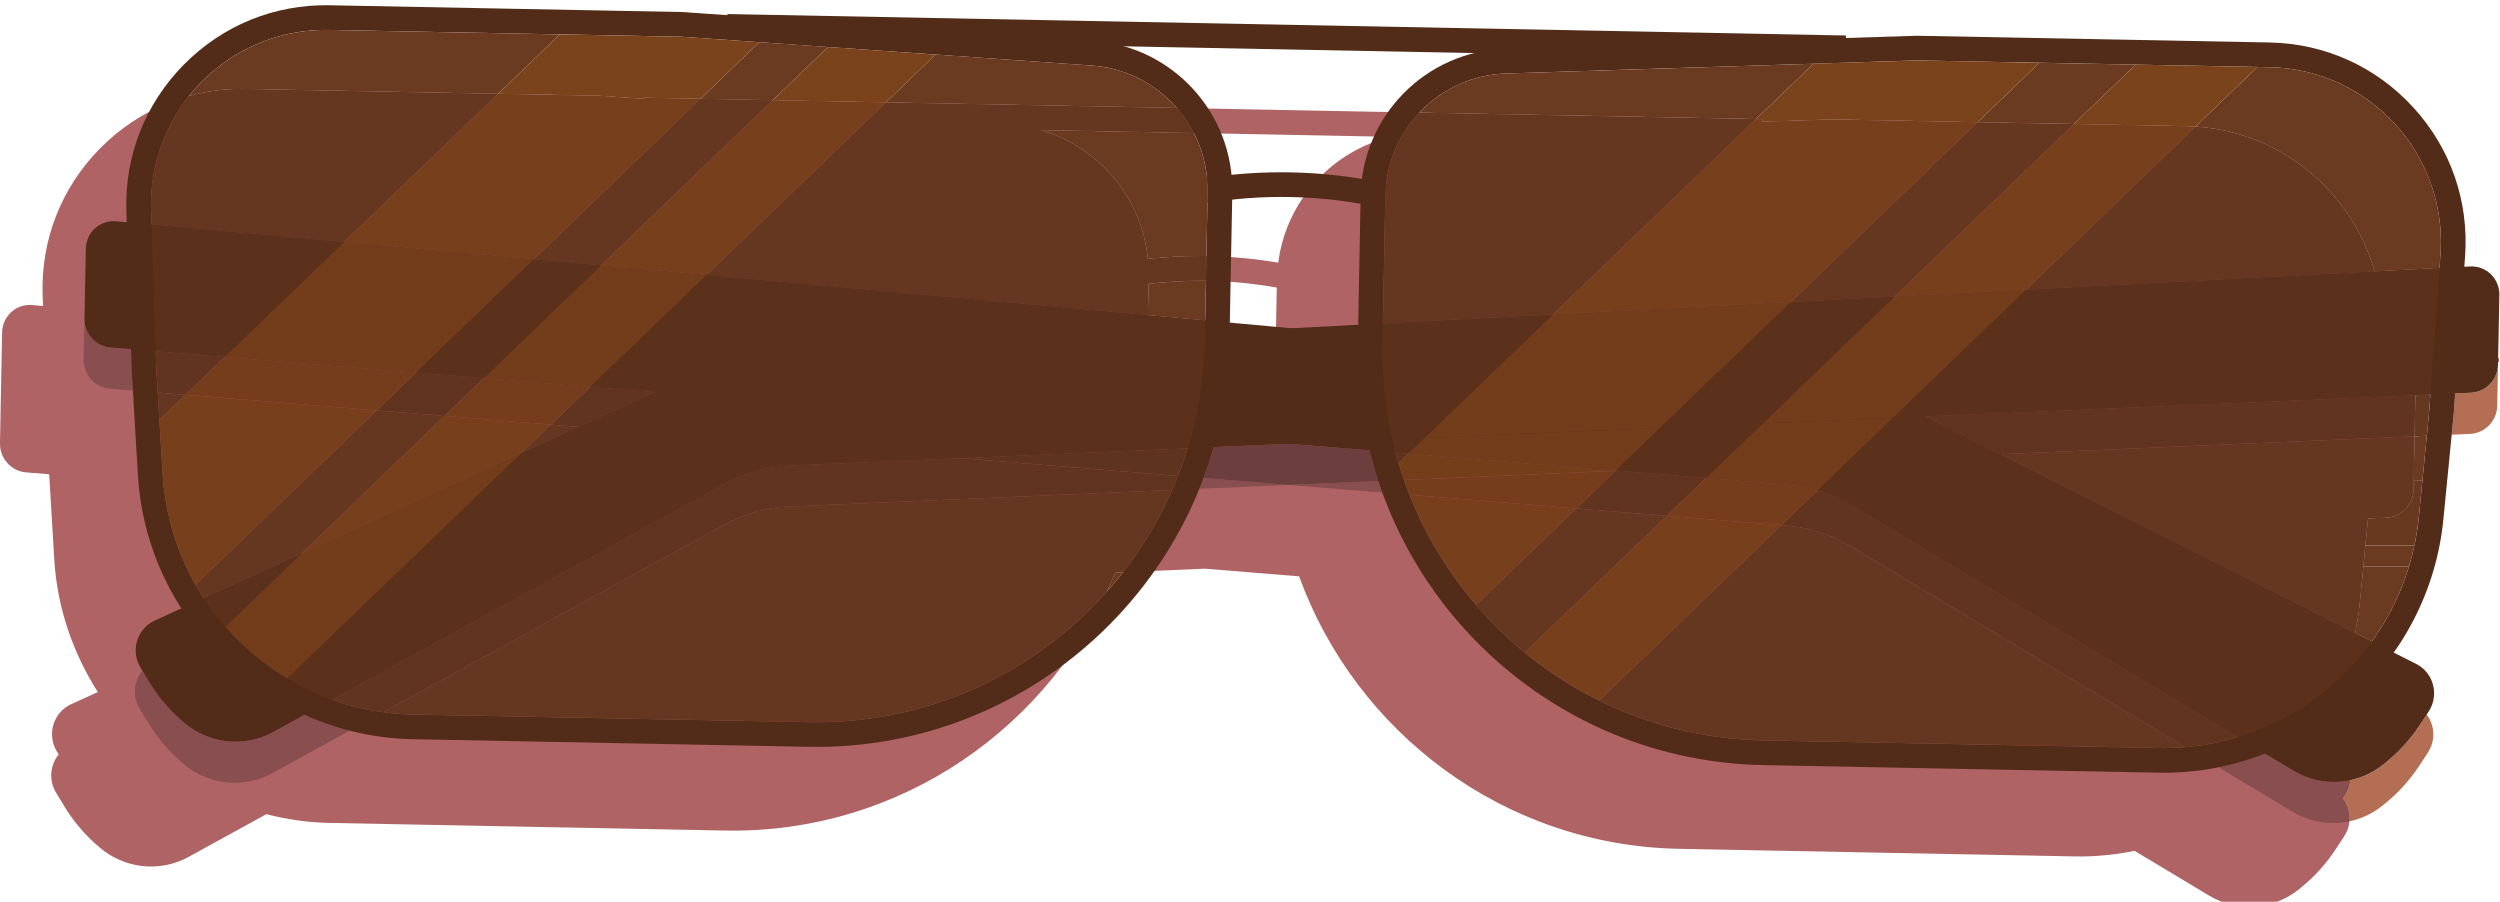 <?xml version="1.0" encoding="UTF-8" standalone="no"?>
<!-- Created with Inkscape (http://www.inkscape.org/) -->

<svg
   version="1.1"
   id="svg2"
   width="159.239"
   height="57.437"
   viewBox="0 0 159.239 57.437"
   sodipodi:docname="shades.svg"
   inkscape:version="1.2 (dc2aedaf03, 2022-05-15)"
   xmlns:inkscape="http://www.inkscape.org/namespaces/inkscape"
   xmlns:sodipodi="http://sodipodi.sourceforge.net/DTD/sodipodi-0.dtd"
   xmlns="http://www.w3.org/2000/svg"
   xmlns:svg="http://www.w3.org/2000/svg">
  <defs
     id="defs6">
    <clipPath
       clipPathUnits="userSpaceOnUse"
       id="clipPath48">
      <path
         d="m 171.309,1180.93 h 3824.81 V 3248.38 H 171.309 Z"
         id="path46" />
    </clipPath>
    <clipPath
       clipPathUnits="userSpaceOnUse"
       id="clipPath574">
      <path
         d="m 3535.79,1963.04 c 0.15,1.64 -0.31,3.28 -1.3,4.59 l 0.41,0.62 c 0.61,0.93 0.95,1.95 1.05,2.98 2.39,0.51 4.68,1.58 6.67,3.2 l 0.52,0.43 c 2.59,2.1 4.84,4.6 6.68,7.39 l 1.35,2.07 c 1.6,-2.14 1.82,-5.18 0.24,-7.59 l -1.75,-2.67 c -1.84,-2.79 -4.09,-5.29 -6.68,-7.39 l -0.52,-0.43 c -1.98,-1.62 -4.28,-2.69 -6.67,-3.2"
         id="path572" />
    </clipPath>
    <clipPath
       clipPathUnits="userSpaceOnUse"
       id="clipPath736">
      <path
         d="m 890.316,1399.57 -378.488,1.14 1.684,560.24 378.488,-1.13 -1.684,-560.25 m -42.054,250.56 14.211,-0.05 0.757,252.81 0.071,23.99 -323.262,0.98 -0.004,-1.13 v 0 l -0.269,-88.21 -0.016,-5.31 -0.086,-29.2 -0.047,-15.61 -0.027,-8.15 v 0 0 l -0.02,-6.99 -0.031,-11.7 -0.023,-6.09 v 0 0 l -0.036,-12.39 -0.039,-12.39 h 0.004 -0.004 l -0.039,-12.39 -0.031,-12.39 -0.168,-54.86 218.86,-0.66 v 0 l 90.199,-0.26 v 0"
         id="path734" />
    </clipPath>
    <linearGradient
       x1="0"
       y1="0"
       x2="1"
       y2="0"
       gradientUnits="userSpaceOnUse"
       gradientTransform="matrix(122.535,-0.368,-0.368,-122.535,799.454,1679.971)"
       spreadMethod="pad"
       id="linearGradient742">
      <stop
         style="stop-opacity:1;stop-color:#f9f9f9"
         offset="0"
         id="stop738" />
      <stop
         style="stop-opacity:1;stop-color:#cac8c7"
         offset="1"
         id="stop740" />
    </linearGradient>
    <clipPath
       clipPathUnits="userSpaceOnUse"
       id="clipPath816">
      <path
         d="m 862.473,1650.08 -14.211,0.05 v 0 l 14.203,-0.05 0.426,141.59 h 0.004 l -0.422,-141.59 m -104.41,0.31 -217.887,0.66 217.883,-0.66 c 0.004,0 0.004,0 0.004,0 m -217.348,142.25 h -0.039 -1.047 1.086"
         id="path814" />
    </clipPath>
    <clipPath
       clipPathUnits="userSpaceOnUse"
       id="clipPath828">
      <path
         d="m 862.465,1650.08 -14.203,0.05 c 0.953,2.22 3.168,3.78 5.738,3.78 0.004,0 0.012,0 0.016,0 v 0 0 h -0.766 c 3.434,0.01 6.227,2.79 6.234,6.22 0.012,3.44 -2.777,6.25 -6.222,6.26 l -106.153,0.31 c -0.007,0 -0.011,0 -0.023,0 -3.434,0 -6.223,-2.77 -6.234,-6.21 -0.012,-3.45 2.773,-6.25 6.218,-6.26 l 76.344,-0.23 -71.086,0.21 c 2.582,0 4.789,-1.58 5.731,-3.82 l -217.883,0.66 h -0.973 l 0.168,54.86 73.379,-0.22 c 0.004,0 0.012,0 0.016,0 3.304,0 5.992,2.68 6,5.98 v 0.39 c 0.011,3.32 -2.664,6.01 -5.977,6.02 l -24.101,0.07 c -3.313,0.01 -5.989,2.71 -5.981,6.02 v 0.39 c 0.016,3.31 2.695,5.98 6,5.98 0.004,0 0.016,0 0.02,0 v 0 l 109.527,-0.33 c 0.008,0 0.012,0 0.019,0 3.305,0 5.989,2.68 5.997,5.99 l 0.003,0.39 c 0.012,3.31 -2.668,6.01 -5.98,6.02 l -21.391,0.06 c -3.312,0.01 -5.988,2.7 -5.976,6.02 v 0.39 c 0.012,3.3 2.695,5.98 6,5.98 0.004,0 0.012,0 0.015,0 v 0 0 l -137.425,0.41 v 0 l 137.425,-0.41 34.059,-0.1 c 0.008,0 0.012,0 0.02,0 3.304,0 5.988,2.67 5.996,5.98 v 0.39 c 0.011,3.31 -2.664,6.01 -5.977,6.02 l -6.281,0.02 v 0 c -3.317,0.01 -5.992,2.7 -5.985,6.01 l 0.004,0.39 c 0.012,3.31 2.696,5.98 5.996,5.98 0.012,0 0.016,0 0.024,0 v 0 0 l -165.207,0.5 v 0 l 165.207,-0.5 22.621,-0.06 c 0.004,0 0.012,0 0.016,0 3.304,0 5.988,2.67 5.996,5.98 l 0.004,0.39 c 0.007,3.31 -2.657,5.99 -5.957,6.02 l 1.832,-0.01 h 0.339 v 0 l 133.247,-0.4 -0.43,-141.59 m -101.11,16.58 76.504,-0.23 c -3.445,0.02 -6.234,2.82 -6.222,6.26 0.008,3.44 2.801,6.22 6.234,6.22 l 17.094,-0.05 c 0.012,0 0.015,0 0.023,0 3.434,0 6.223,2.78 6.239,6.22 0.007,3.44 -2.778,6.24 -6.223,6.25 l -29.609,0.1 c -3.407,0.05 -6.145,2.83 -6.137,6.25 0.008,3.43 2.793,6.21 6.222,6.22 l 15.165,-0.04 c 0.003,0 0.015,0 0.019,0 3.438,0 6.227,2.77 6.238,6.21 0.012,3.45 -2.773,6.25 -6.218,6.26 l -72.18,0.22 c -0.008,0 -0.012,0 -0.02,0 -3.437,0 -6.226,-2.78 -6.238,-6.22 -0.008,-3.45 2.774,-6.25 6.219,-6.26 l 2.453,-0.01 -3.215,0.01 c 3.445,-0.01 6.231,-2.81 6.219,-6.25 -0.008,-3.44 -2.797,-6.21 -6.227,-6.22 l -10.277,0.03 c -0.008,0 -0.016,0 -0.023,0 -3.438,0 -6.227,-2.78 -6.235,-6.22 -0.015,-3.45 2.774,-6.25 6.219,-6.26 l 74.746,-0.22 -70.734,0.21 c 3.441,-0.01 6.23,-2.81 6.218,-6.26 -0.007,-3.43 -2.8,-6.22 -6.234,-6.22 -0.008,0 -0.016,0 -0.02,0 m -10.769,49.94 c -3.434,0 -6.223,-2.78 -6.234,-6.22 -0.012,-3.44 2.773,-6.25 6.218,-6.25 l 0.68,-0.01 c 0.004,0 0.012,0 0.016,0 3.437,0 6.23,2.78 6.242,6.22 v 0 c 0.008,3.45 -2.774,6.25 -6.219,6.26 h -0.68 c -0.007,0 -0.011,0 -0.023,0 m -16.449,0.05 c -3.438,0 -6.227,-2.78 -6.242,-6.22 -0.008,-3.45 2.777,-6.25 6.222,-6.25 l 0.68,-0.01 c 0.008,0 0.012,0 0.019,0 3.438,0 6.227,2.78 6.239,6.22 0.008,3.45 -2.778,6.25 -6.223,6.26 h -0.68 c -0.004,0 -0.011,0 -0.015,0 m 43.273,-0.13 56.633,-0.17 c -3.445,0.01 -6.23,2.81 -6.223,6.26 0.012,3.44 2.805,6.21 6.243,6.21 0.003,0 0.011,0 0.015,0 v 0 0 l -2.18,0.01 c 3.395,0.05 6.129,2.81 6.145,6.22 0.008,3.45 -2.777,6.25 -6.223,6.26 l -5.785,0.01 c -3.433,0.03 -6.207,2.82 -6.195,6.26 0.012,3.44 2.801,6.22 6.238,6.22 0.004,0 0.012,0 0.02,0 v 0 0 h -0.418 c 3.429,0.02 6.207,2.79 6.218,6.22 0.012,3.45 -2.773,6.25 -6.218,6.26 l -41.871,0.12 c -0.008,0 -0.012,0 -0.02,0 -3.437,0 -6.226,-2.77 -6.238,-6.21 -0.008,-3.45 2.773,-6.25 6.219,-6.26 l 34.097,-0.1 -29.801,0.09 c 3.442,-0.01 6.231,-2.81 6.219,-6.26 -0.012,-3.43 -2.789,-6.21 -6.219,-6.22 l -12.128,0.04 c -0.004,0 -0.012,0 -0.016,0 -3.438,0 -6.231,-2.78 -6.238,-6.22 -0.012,-3.45 2.769,-6.25 6.214,-6.26 h 1.559 c 3.441,-0.02 6.219,-2.82 6.211,-6.26 -0.016,-3.44 -2.801,-6.22 -6.238,-6.22 -0.008,0 -0.012,0 -0.02,0 m -18.601,25.01 c -3.438,0 -6.231,-2.78 -6.239,-6.22 -0.007,-3.45 2.778,-6.25 6.223,-6.26 h 0.68 c 0.004,0 0.011,0 0.015,0 3.438,0 6.227,2.78 6.239,6.22 0.011,3.44 -2.774,6.25 -6.219,6.25 l -0.68,0.01 c -0.008,0 -0.012,0 -0.019,0 m -32.911,0.1 c -3.433,0 -6.222,-2.78 -6.23,-6.22 -0.016,-3.45 2.77,-6.25 6.215,-6.26 h 0.68 c 0.007,0 0.011,0 0.019,0 3.434,0 6.227,2.78 6.238,6.22 0.008,3.44 -2.773,6.24 -6.218,6.26 h -0.68 c -0.008,0 -0.012,0 -0.024,0 m 116.981,24.6 c -3.438,0 -6.231,-2.78 -6.242,-6.22 -0.008,-3.45 2.777,-6.25 6.222,-6.26 h 0.68 c 0.008,0 0.012,0 0.02,0 3.433,0 6.226,2.79 6.238,6.22 0.008,3.45 -2.777,6.25 -6.223,6.26 h -0.679 c -0.004,0 -0.012,0 -0.016,0 m -50.59,0.15 24.91,-0.07 c -3.445,0.01 -6.234,2.81 -6.219,6.25 0.008,3.44 2.797,6.23 6.235,6.23 0.012,0 0.015,0 0.023,0 v 0 0 l -24.914,0.07 c 3.446,-0.01 6.231,-2.81 6.223,-6.26 -0.012,-3.44 -2.801,-6.22 -6.238,-6.22 -0.008,0 -0.012,0 -0.02,0 m -0.43,24.95 c -3.437,0 -6.226,-2.78 -6.238,-6.21 -0.008,-3.45 2.774,-6.25 6.219,-6.26 l 25.883,-0.08 c 0.004,0 0.011,0 0.015,0 3.438,0 6.227,2.78 6.239,6.22 0.011,3.45 -2.774,6.25 -6.219,6.26 l -25.879,0.07 c -0.008,0 -0.012,0 -0.02,0 m -252.312,-26.35 0.016,5.22 -0.008,-2.34 -0.008,-2.88 m 162.152,27.17 -6.691,0.03 -154.332,0.46 h 0.039 l 155.828,-0.47 v 0 0 l 5.156,-0.02"
         id="path826" />
    </clipPath>
    <clipPath
       clipPathUnits="userSpaceOnUse"
       id="clipPath840">
      <path
         d="m 862.895,1791.67 v 0 l -133.247,0.4 v 0 l 133.243,-0.4 0.41,135.22 v -0.01 l -0.406,-135.21"
         id="path838" />
    </clipPath>
    <clipPath
       clipPathUnits="userSpaceOnUse"
       id="clipPath852">
      <path
         d="m 862.891,1791.67 -133.243,0.4 -27.074,9.74 -36.16,8.65 c -3.148,0.75 -6.211,1.8 -9.152,3.15 l -11.742,5.37 c -5.961,2.72 -12.344,4.41 -18.875,5.01 l -21.137,1.93 c -2.82,0.26 -5.586,0.95 -8.199,2.04 l -0.176,0.08 c -5.168,2.15 -10.68,3.37 -16.274,3.59 l -9.16,0.35 6.098,-1.87 c 5.164,-1.6 9.906,-4.33 13.867,-8.01 3.719,-3.45 8.344,-5.75 13.328,-6.65 v 0 c -4.984,0.9 -9.609,3.2 -13.328,6.65 -3.961,3.68 -8.703,6.41 -13.867,8.01 l -6.098,1.87 -13.941,4.29 c -3.055,0.94 -6.192,1.59 -9.367,1.93 l -8.621,0.94 0.269,88.72 323.262,-0.98 -0.41,-135.21"
         id="path850" />
    </clipPath>
    <clipPath
       clipPathUnits="userSpaceOnUse"
       id="clipPath910">
      <path
         d="m 539.59,1780.25 v 0 l 0.027,8.15 -0.027,-8.15"
         id="path908" />
    </clipPath>
    <linearGradient
       x1="0"
       y1="0"
       x2="1"
       y2="0"
       gradientUnits="userSpaceOnUse"
       gradientTransform="matrix(122.535,-0.368,-0.368,-122.535,799.454,1679.971)"
       spreadMethod="pad"
       id="linearGradient916">
      <stop
         style="stop-opacity:1;stop-color:#d4c4a4"
         offset="0"
         id="stop912" />
      <stop
         style="stop-opacity:1;stop-color:#b8a88b"
         offset="1"
         id="stop914" />
    </linearGradient>
    <clipPath
       clipPathUnits="userSpaceOnUse"
       id="clipPath928">
      <path
         d="m 540.676,1792.64 h -1.047 v 0 h 1.047"
         id="path926" />
    </clipPath>
    <clipPath
       clipPathUnits="userSpaceOnUse"
       id="clipPath940">
      <path
         d="m 727.434,1779.69 c -0.004,0 -0.012,0 -0.016,0 l -22.621,0.06 -165.207,0.5 0.039,12.39 h 1.047 l 154.332,-0.46 6.691,-0.03 25.778,-0.07 c 3.3,-0.03 5.964,-2.71 5.957,-6.02 l -0.004,-0.39 c -0.008,-3.31 -2.692,-5.98 -5.996,-5.98"
         id="path938" />
    </clipPath>
    <clipPath
       clipPathUnits="userSpaceOnUse"
       id="clipPath954">
      <path
         d="m 539.516,1755.47 v 0 l 0.023,6.09 -0.023,-6.09"
         id="path952" />
    </clipPath>
    <linearGradient
       x1="0"
       y1="0"
       x2="1"
       y2="0"
       gradientUnits="userSpaceOnUse"
       gradientTransform="matrix(122.535,-0.368,-0.368,-122.535,799.454,1679.971)"
       spreadMethod="pad"
       id="linearGradient960">
      <stop
         style="stop-opacity:1;stop-color:#d4c4a4"
         offset="0"
         id="stop956" />
      <stop
         style="stop-opacity:1;stop-color:#b8a88b"
         offset="1"
         id="stop958" />
    </linearGradient>
    <clipPath
       clipPathUnits="userSpaceOnUse"
       id="clipPath972">
      <path
         d="m 711.02,1754.96 c -0.008,0 -0.012,0 -0.02,0 l -34.059,0.1 -137.425,0.41 0.031,9.51 0.008,2.88 165.203,-0.49 6.281,-0.02 c 3.313,-0.01 5.988,-2.71 5.977,-6.02 v -0.39 c -0.008,-3.31 -2.692,-5.98 -5.996,-5.98 m -6.262,12.41 v 0 c -0.004,0 -0.004,0 -0.004,0 h 0.004"
         id="path970" />
    </clipPath>
    <clipPath
       clipPathUnits="userSpaceOnUse"
       id="clipPath984">
      <path
         d="m 539.441,1730.69 v 0 l 0.039,12.39 -0.035,-12.39"
         id="path982" />
    </clipPath>
    <linearGradient
       x1="0"
       y1="0"
       x2="1"
       y2="0"
       gradientUnits="userSpaceOnUse"
       gradientTransform="matrix(122.535,-0.368,-0.368,-122.535,799.454,1679.971)"
       spreadMethod="pad"
       id="linearGradient990">
      <stop
         style="stop-opacity:1;stop-color:#d4c4a4"
         offset="0"
         id="stop986" />
      <stop
         style="stop-opacity:1;stop-color:#b8a88b"
         offset="1"
         id="stop988" />
    </linearGradient>
    <clipPath
       clipPathUnits="userSpaceOnUse"
       id="clipPath1002">
      <path
         d="m 698.273,1730.21 c -0.007,0 -0.011,0 -0.019,0 l -109.527,0.33 v 0 l -49.286,0.15 0.039,12.39 137.422,-0.41 v 0 l 21.391,-0.06 c 3.312,-0.01 5.992,-2.71 5.98,-6.02 l -0.003,-0.39 c -0.008,-3.31 -2.692,-5.99 -5.997,-5.99"
         id="path1000" />
    </clipPath>
    <clipPath
       clipPathUnits="userSpaceOnUse"
       id="clipPath1014">
      <path
         d="m 539.371,1705.91 v 0 l 0.031,12.39 -0.031,-12.39"
         id="path1012" />
    </clipPath>
    <linearGradient
       x1="0"
       y1="0"
       x2="1"
       y2="0"
       gradientUnits="userSpaceOnUse"
       gradientTransform="matrix(122.535,-0.368,-0.368,-122.535,799.454,1679.971)"
       spreadMethod="pad"
       id="linearGradient1020">
      <stop
         style="stop-opacity:1;stop-color:#d4c4a4"
         offset="0"
         id="stop1016" />
      <stop
         style="stop-opacity:1;stop-color:#b8a88b"
         offset="1"
         id="stop1018" />
    </linearGradient>
    <clipPath
       clipPathUnits="userSpaceOnUse"
       id="clipPath1032">
      <path
         d="m 612.766,1705.69 c -0.004,0 -0.012,0 -0.016,0 l -73.379,0.22 0.039,12.39 49.278,-0.15 v 0 l 24.101,-0.07 c 3.313,-0.01 5.988,-2.7 5.977,-6.02 v -0.39 c -0.008,-3.3 -2.696,-5.98 -6,-5.98"
         id="path1030" />
    </clipPath>
    <clipPath
       clipPathUnits="userSpaceOnUse"
       id="clipPath1046">
      <path
         d="m 704.758,1767.37 -165.203,0.49 0.008,2.34 0.027,10.05 165.207,-0.5 c -0.008,0 -0.012,0 -0.024,0 -3.3,0 -5.984,-2.67 -5.996,-5.98 l -0.004,-0.39 c -0.007,-3.31 2.668,-6 5.981,-6.01 v 0"
         id="path1044" />
    </clipPath>
    <clipPath
       clipPathUnits="userSpaceOnUse"
       id="clipPath1058">
      <path
         d="m 704.758,1767.37 v 0 l -165.203,0.49 165.203,-0.49"
         id="path1056" />
    </clipPath>
    <clipPath
       clipPathUnits="userSpaceOnUse"
       id="clipPath1070">
      <path
         d="m 539.402,1718.3 v 0 l 0.039,12.39 -0.031,-12.39"
         id="path1068" />
    </clipPath>
    <linearGradient
       x1="0"
       y1="0"
       x2="1"
       y2="0"
       gradientUnits="userSpaceOnUse"
       gradientTransform="matrix(122.535,-0.368,-0.368,-122.535,799.454,1679.971)"
       spreadMethod="pad"
       id="linearGradient1076">
      <stop
         style="stop-opacity:1;stop-color:#d4c4a4"
         offset="0"
         id="stop1072" />
      <stop
         style="stop-opacity:1;stop-color:#b8a88b"
         offset="1"
         id="stop1074" />
    </linearGradient>
    <clipPath
       clipPathUnits="userSpaceOnUse"
       id="clipPath1088">
      <path
         d="m 588.688,1718.15 -49.286,0.15 0.043,12.39 49.282,-0.15 c -0.004,0 -0.016,0 -0.02,0 -3.305,0 -5.984,-2.67 -6,-5.98 v -0.39 c -0.008,-3.31 2.668,-6.01 5.981,-6.02 v 0"
         id="path1086" />
    </clipPath>
    <clipPath
       clipPathUnits="userSpaceOnUse"
       id="clipPath1100">
      <path
         d="m 588.727,1730.54 v 0 l -49.286,0.15 h 0.004 l 49.282,-0.15"
         id="path1098" />
    </clipPath>
    <clipPath
       clipPathUnits="userSpaceOnUse"
       id="clipPath1112">
      <path
         d="m 539.48,1743.08 v 0 l 0.036,12.39 -0.036,-12.39"
         id="path1110" />
    </clipPath>
    <linearGradient
       x1="0"
       y1="0"
       x2="1"
       y2="0"
       gradientUnits="userSpaceOnUse"
       gradientTransform="matrix(122.535,-0.368,-0.368,-122.535,799.454,1679.971)"
       spreadMethod="pad"
       id="linearGradient1118">
      <stop
         style="stop-opacity:1;stop-color:#d4c4a4"
         offset="0"
         id="stop1114" />
      <stop
         style="stop-opacity:1;stop-color:#b8a88b"
         offset="1"
         id="stop1116" />
    </linearGradient>
    <clipPath
       clipPathUnits="userSpaceOnUse"
       id="clipPath1130">
      <path
         d="m 676.902,1742.67 -137.422,0.41 0.036,12.39 137.425,-0.41 c -0.003,0 -0.011,0 -0.015,0 -3.305,0 -5.988,-2.68 -6,-5.98 v -0.39 c -0.012,-3.32 2.664,-6.01 5.976,-6.02 v 0"
         id="path1128" />
    </clipPath>
    <clipPath
       clipPathUnits="userSpaceOnUse"
       id="clipPath1142">
      <path
         d="m 817.738,1778.78 c -0.004,0 -0.011,0 -0.015,0 l -25.883,0.08 c -3.445,0.01 -6.227,2.81 -6.219,6.26 0.012,3.43 2.801,6.21 6.238,6.21 0.008,0 0.012,0 0.02,0 l 25.879,-0.07 c 3.445,-0.01 6.23,-2.81 6.219,-6.26 -0.012,-3.44 -2.801,-6.22 -6.239,-6.22"
         id="path1140" />
    </clipPath>
    <clipPath
       clipPathUnits="userSpaceOnUse"
       id="clipPath1154">
      <path
         d="m 843.559,1753.75 c -0.008,0 -0.012,0 -0.02,0 h -0.68 c -3.445,0.01 -6.23,2.81 -6.222,6.26 0.011,3.44 2.804,6.22 6.242,6.22 0.004,0 0.012,0 0.016,0 h 0.679 c 3.446,-0.01 6.231,-2.81 6.223,-6.26 -0.012,-3.43 -2.805,-6.22 -6.238,-6.22"
         id="path1152" />
    </clipPath>
    <clipPath
       clipPathUnits="userSpaceOnUse"
       id="clipPath1166">
      <path
         d="m 759.488,1729.05 c -0.004,0 -0.011,0 -0.015,0 h -0.68 c -3.445,0.01 -6.23,2.81 -6.223,6.26 0.008,3.44 2.801,6.22 6.239,6.22 0.007,0 0.011,0 0.019,0 l 0.68,-0.01 c 3.445,0 6.23,-2.81 6.219,-6.25 -0.012,-3.44 -2.801,-6.22 -6.239,-6.22"
         id="path1164" />
    </clipPath>
    <clipPath
       clipPathUnits="userSpaceOnUse"
       id="clipPath1178">
      <path
         d="m 726.582,1729.15 c -0.008,0 -0.012,0 -0.019,0 h -0.68 c -3.445,0.01 -6.231,2.81 -6.215,6.26 0.008,3.44 2.797,6.22 6.23,6.22 0.012,0 0.016,0 0.024,0 h 0.68 c 3.445,-0.02 6.226,-2.82 6.218,-6.26 -0.011,-3.44 -2.804,-6.22 -6.238,-6.22"
         id="path1176" />
    </clipPath>
    <clipPath
       clipPathUnits="userSpaceOnUse"
       id="clipPath1190">
      <path
         d="m 751.266,1704.12 c -0.004,0 -0.012,0 -0.016,0 l -0.68,0.01 c -3.445,0 -6.23,2.81 -6.218,6.25 0.011,3.44 2.8,6.22 6.234,6.22 0.012,0 0.016,0 0.023,0 h 0.68 c 3.445,-0.01 6.227,-2.81 6.219,-6.26 v 0 c -0.012,-3.44 -2.805,-6.22 -6.242,-6.22"
         id="path1188" />
    </clipPath>
    <clipPath
       clipPathUnits="userSpaceOnUse"
       id="clipPath1202">
      <path
         d="m 734.816,1704.17 c -0.007,0 -0.011,0 -0.019,0 l -0.68,0.01 c -3.445,0 -6.23,2.8 -6.222,6.25 0.015,3.44 2.804,6.22 6.242,6.22 0.004,0 0.011,0 0.015,0 h 0.68 c 3.445,-0.01 6.231,-2.81 6.223,-6.26 -0.012,-3.44 -2.801,-6.22 -6.239,-6.22"
         id="path1200" />
    </clipPath>
    <clipPath
       clipPathUnits="userSpaceOnUse"
       id="clipPath1214">
      <path
         d="m 817.199,1766.31 -24.91,0.07 c 0.008,0 0.012,0 0.02,0 3.437,0 6.226,2.78 6.238,6.22 0.008,3.45 -2.777,6.25 -6.223,6.26 l 24.914,-0.07 c -0.008,0 -0.011,0 -0.023,0 -3.438,0 -6.227,-2.79 -6.235,-6.23 -0.015,-3.44 2.774,-6.24 6.219,-6.25"
         id="path1212" />
    </clipPath>
    <clipPath
       clipPathUnits="userSpaceOnUse"
       id="clipPath1226">
      <path
         d="m 825.68,1753.8 -7.813,0.03 -34.097,0.1 c -3.446,0.01 -6.227,2.81 -6.219,6.26 0.012,3.44 2.801,6.21 6.238,6.21 0.008,0 0.012,0 0.02,0 l 41.871,-0.12 c 3.445,-0.01 6.23,-2.81 6.218,-6.26 -0.011,-3.43 -2.789,-6.2 -6.218,-6.22"
         id="path1224" />
    </clipPath>
    <clipPath
       clipPathUnits="userSpaceOnUse"
       id="clipPath1238">
      <path
         d="m 826.035,1741.32 -37.969,0.12 c 3.43,0.01 6.207,2.79 6.219,6.22 0.012,3.45 -2.777,6.25 -6.219,6.26 l 29.801,-0.09 7.813,-0.03 h 0.418 c -0.008,0 -0.016,0 -0.02,0 -3.437,0 -6.226,-2.78 -6.238,-6.22 -0.012,-3.44 2.762,-6.23 6.195,-6.26"
         id="path1236" />
    </clipPath>
    <clipPath
       clipPathUnits="userSpaceOnUse"
       id="clipPath1250">
      <path
         d="m 831.898,1728.83 -54.453,0.17 c 0.004,0 0.008,0 0.012,0 h -1.559 c -3.445,0.01 -6.226,2.81 -6.214,6.26 0.007,3.44 2.8,6.22 6.238,6.22 0.004,0 0.012,0 0.016,0 l 12.128,-0.04 37.969,-0.12 5.785,-0.01 c 3.446,-0.01 6.231,-2.81 6.223,-6.26 -0.016,-3.41 -2.75,-6.17 -6.145,-6.22"
         id="path1248" />
    </clipPath>
    <clipPath
       clipPathUnits="userSpaceOnUse"
       id="clipPath1262">
      <path
         d="m 834.043,1716.35 -56.633,0.17 c 0.008,0 0.012,0 0.02,0 3.437,0 6.222,2.78 6.238,6.22 0.008,3.44 -2.77,6.24 -6.211,6.26 -0.004,0 -0.008,0 -0.012,0 l 54.453,-0.17 2.18,-0.01 c -0.004,0 -0.012,0 -0.015,0 -3.438,0 -6.231,-2.77 -6.243,-6.21 -0.007,-3.45 2.778,-6.25 6.223,-6.26"
         id="path1260" />
    </clipPath>
    <clipPath
       clipPathUnits="userSpaceOnUse"
       id="clipPath1274">
      <path
         d="m 840.664,1703.86 c -0.004,0 -0.016,0 -0.019,0 l -15.165,0.04 c 0.004,0 0.008,0 0.016,0 0.004,0 0.012,0 0.016,0 v 0 0 l -54.594,0.16 -2.453,0.01 c -3.445,0.01 -6.227,2.81 -6.219,6.26 0.012,3.44 2.801,6.22 6.238,6.22 0.008,0 0.012,0 0.02,0 l 72.18,-0.22 c 3.445,-0.01 6.23,-2.81 6.218,-6.26 -0.011,-3.44 -2.8,-6.21 -6.238,-6.21"
         id="path1272" />
    </clipPath>
    <clipPath
       clipPathUnits="userSpaceOnUse"
       id="clipPath1286">
      <path
         d="m 825.395,1691.43 -57.7,0.17 c 3.43,0.01 6.219,2.78 6.227,6.22 0.012,3.44 -2.774,6.24 -6.219,6.25 l 3.215,-0.01 54.594,-0.16 c -0.004,0 -0.012,0 -0.016,0 -0.008,0 -0.012,0 -0.016,0 -3.429,-0.01 -6.214,-2.79 -6.222,-6.22 -0.008,-3.42 2.73,-6.2 6.137,-6.25"
         id="path1284" />
    </clipPath>
    <clipPath
       clipPathUnits="userSpaceOnUse"
       id="clipPath1298">
      <path
         d="m 854.988,1678.86 c -0.008,0 -0.011,0 -0.023,0 l -17.094,0.05 c 0.004,0 0.004,0 0.004,0 0.004,0 0.012,0 0.016,0 v 0 0 l -5.766,0.02 -74.746,0.22 c -3.445,0.01 -6.234,2.81 -6.219,6.26 0.008,3.44 2.797,6.22 6.235,6.22 0.007,0 0.015,0 0.023,0 l 10.277,-0.03 57.7,-0.17 29.609,-0.1 c 3.445,-0.01 6.23,-2.81 6.223,-6.25 -0.016,-3.44 -2.805,-6.22 -6.239,-6.22"
         id="path1296" />
    </clipPath>
    <clipPath
       clipPathUnits="userSpaceOnUse"
       id="clipPath1310">
      <path
         d="m 837.859,1666.43 -76.504,0.23 c 0.004,0 0.012,0 0.02,0 3.434,0 6.227,2.79 6.234,6.22 0.012,3.45 -2.777,6.25 -6.218,6.26 l 70.734,-0.21 5.766,-0.02 c -0.004,0 -0.012,0 -0.016,0 0,0 0,0 -0.004,0 -3.433,0 -6.226,-2.78 -6.234,-6.22 -0.012,-3.44 2.777,-6.24 6.222,-6.26"
         id="path1308" />
    </clipPath>
    <clipPath
       clipPathUnits="userSpaceOnUse"
       id="clipPath1322">
      <path
         d="m 853.25,1653.91 -29.836,0.09 -76.344,0.23 c -3.445,0.01 -6.23,2.81 -6.218,6.26 0.011,3.44 2.8,6.21 6.234,6.21 0.012,0 0.016,0 0.023,0 l 106.153,-0.31 c 3.445,-0.01 6.234,-2.82 6.222,-6.26 -0.007,-3.43 -2.8,-6.21 -6.234,-6.22"
         id="path1320" />
    </clipPath>
    <clipPath
       clipPathUnits="userSpaceOnUse"
       id="clipPath1334">
      <path
         d="m 848.262,1650.13 -90.199,0.26 v 0 l 90.199,-0.26 v 0"
         id="path1332" />
    </clipPath>
    <linearGradient
       x1="0"
       y1="0"
       x2="1"
       y2="0"
       gradientUnits="userSpaceOnUse"
       gradientTransform="matrix(122.535,-0.368,-0.368,-122.535,799.454,1679.971)"
       spreadMethod="pad"
       id="linearGradient1340">
      <stop
         style="stop-opacity:1;stop-color:#f9f5d5"
         offset="0"
         id="stop1336" />
      <stop
         style="stop-opacity:1;stop-color:#d4cfae"
         offset="1"
         id="stop1338" />
    </linearGradient>
    <clipPath
       clipPathUnits="userSpaceOnUse"
       id="clipPath1350">
      <path
         d="m 848.262,1650.13 -90.199,0.26 c 0,0 0,0 -0.004,0 l 90.203,-0.26 v 0"
         id="path1348" />
    </clipPath>
    <clipPath
       clipPathUnits="userSpaceOnUse"
       id="clipPath1362">
      <path
         d="m 848.262,1650.13 -90.203,0.26 c -0.942,2.24 -3.149,3.82 -5.731,3.82 l 71.086,-0.21 29.836,-0.09 h 0.766 c -0.004,0 -0.012,0 -0.016,0 -2.57,0 -4.785,-1.56 -5.738,-3.78"
         id="path1360" />
    </clipPath>
  </defs>
  <sodipodi:namedview
     id="namedview4"
     pagecolor="#ffffff"
     bordercolor="#000000"
     borderopacity="0.25"
     inkscape:showpageshadow="2"
     inkscape:pageopacity="0.0"
     inkscape:pagecheckerboard="0"
     inkscape:deskcolor="#d1d1d1"
     showgrid="false"
     inkscape:zoom="0.62175006"
     inkscape:cx="481.70482"
     inkscape:cy="337.7563"
     inkscape:window-width="1920"
     inkscape:window-height="1009"
     inkscape:window-x="-8"
     inkscape:window-y="-8"
     inkscape:window-maximized="1"
     inkscape:current-layer="g10">
    <inkscape:page
       x="0"
       y="0"
       id="page8"
       width="159.239"
       height="57.437" />
  </sodipodi:namedview>
  <g
     id="g10"
     inkscape:groupmode="layer"
     inkscape:label="Page 1"
     transform="matrix(1.333,0,0,-1.333,-1.3648989e-5,1333.333)">
    <g
       id="g12"
       transform="scale(0.24)">
      <g
         id="g2121"
         style="display:inline"
         inkscape:label="shades"
         transform="translate(-3068.019,2041.139)">
        <path
           d="m 3532.94,2006.98 c -0.81,-8.28 -3.58,-15.93 -7.8,-22.52 4.22,6.59 6.99,14.24 7.8,22.52 l 1.58,16.16 -1.58,-16.16 m -210.43,67.29 c -4.51,0.77 -9.24,1.22 -14.14,1.31 -4.07,0.08 -7.99,-0.17 -11.83,-0.57 -1.2,12.2 -9.78,22.35 -21.41,25.67 l 69.8,-1.35 c -11.82,-2.88 -20.83,-12.79 -22.42,-25.06 m 5.22,1.46 c 0.51,2.34 1.35,4.56 2.47,6.6 -1.12,-2.04 -1.96,-4.26 -2.47,-6.6 m 10.15,15.14 c -1.27,-0.88 -2.46,-1.88 -3.54,-2.98 -1.09,-1.09 -2.07,-2.29 -2.93,-3.57 0.86,1.28 1.84,2.48 2.93,3.57 1.08,1.1 2.27,2.1 3.54,2.98 1.26,0.88 2.62,1.65 4.05,2.28 -1.43,-0.63 -2.79,-1.4 -4.05,-2.28 m 6.25,3.13 c 2.24,0.75 4.63,1.2 7.11,1.27 -2.48,-0.07 -4.87,-0.52 -7.11,-1.27 m -35.85,-23.33 c 4.83,-0.09 9.51,-0.57 13.94,-1.35 l -0.46,-24.08 -13.27,-0.69 -12.28,1.11 0.47,24.41 c 3.76,0.41 7.61,0.68 11.6,0.6 m 240.69,-19.49 c 0.07,3.23 -2.6,5.84 -5.8,5.67 l -1.17,-0.06 0.14,2.05 c 0.79,10.99 -2.86,21.52 -10.29,29.66 -7.43,8.13 -17.58,12.73 -28.6,12.94 l -70.28,1.35 -14.1,-0.45 0.01,0.49 -222.7,4.28 -0.01,-0.23 -8.88,0.62 -70.29,1.35 c -11.01,0.21 -21.33,-3.99 -29.07,-11.84 -7.73,-7.84 -11.79,-18.22 -11.42,-29.24 l 0.07,-2.13 -2.13,0.2 c -3.19,0.29 -5.95,-2.21 -6.01,-5.45 l -0.16,-8.19 -0.26,-13.86 c -0.06,-3.02 2.22,-5.57 5.19,-5.82 l 4.6,-0.37 1.01,-16.85 c 0.57,-9.72 3.72,-18.74 8.68,-26.51 l -5.32,-2.43 c -3.54,-1.62 -4.88,-6.01 -2.86,-9.37 l 0.38,-0.63 c -1.68,-2.07 -2.02,-5.09 -0.54,-7.56 l 1.65,-2.73 c 1.73,-2.87 3.88,-5.44 6.38,-7.65 l 0.51,-0.44 c 4.98,-4.38 12.12,-5.18 17.92,-1.99 l 15.42,8.48 c 4.03,-1.02 8.21,-1.66 12.52,-1.74 l 78.76,-1.52 c 34.98,-0.67 65.27,20.75 77.73,51.37 l 17.84,0.77 18.78,-1.53 c 11.29,-31.05 40.72,-53.58 75.67,-54.25 l 78.77,-1.51 c 4.07,-0.08 8.04,0.33 11.9,1.11 l 14.8,-8.89 c 5.67,-3.41 12.84,-2.89 17.99,1.29 l 0.52,0.43 c 2.58,2.11 4.83,4.6 6.67,7.4 l 1.75,2.66 c 1.58,2.41 1.36,5.44 -0.25,7.57 l 0.41,0.62 c 2.15,3.28 0.98,7.72 -2.51,9.48 l -4.5,2.27 c 5.39,7.64 8.97,16.66 9.94,26.5 l 1.65,16.86 3.65,0.15 c 2.99,0.13 5.36,2.59 5.42,5.62 l 0.15,8.18 0.27,13.87"
           style="fill:#af6364;fill-opacity:1;fill-rule:nonzero;stroke:none"
           id="path566" />
        <g
           id="g568">
          <g
             id="g570"
             clip-path="url(#clipPath574)">
            <path
               d="m 3534.49,1963.04 h 18.496 v 21.273 H 3534.49 Z"
               style="fill:#b36e53;fill-opacity:1;fill-rule:nonzero;stroke:none"
               id="path576" />
          </g>
        </g>
        <path
           d="m 3532.54,1962.7 c -2.77,0 -5.56,0.74 -8.06,2.25 l -14.74,8.85 c 3.18,0.64 6.28,1.56 9.26,2.72 l 5.63,-3.39 c 2.5,-1.5 5.29,-2.24 8.07,-2.24 1.09,0 2.18,0.11 3.25,0.34 -0.1,-1.03 -0.44,-2.05 -1.05,-2.98 l -0.41,-0.62 c 0.99,-1.31 1.45,-2.95 1.3,-4.59 -1.07,-0.22 -2.16,-0.34 -3.25,-0.34 m -189.3,65.79 -18.69,1.53 17.89,0.77 c 0.26,-0.77 0.52,-1.54 0.8,-2.3 m -248.76,20.33 -4.6,0.37 c -2.98,0.24 -5.26,2.79 -5.2,5.82 l 0.16,8.1 c -0.02,-2.99 2.25,-5.49 5.2,-5.73 l 4.05,-0.33 0.14,-4.07 0.25,-4.16"
           style="fill:#894e4f;fill-opacity:1;fill-rule:nonzero;stroke:none"
           id="path578" />
        <path
           d="m 3114.74,1970.71 c -3.73,0 -7.43,1.34 -10.37,3.93 l -0.51,0.45 c -2.5,2.2 -4.66,4.79 -6.38,7.65 l -1.65,2.73 c -1.49,2.47 -1.16,5.49 0.53,7.57 l 1.27,-2.11 c 1.73,-2.87 3.88,-5.45 6.39,-7.65 l 0.5,-0.45 c 2.94,-2.59 6.65,-3.93 10.38,-3.93 2.58,0 5.17,0.65 7.55,1.95 l 6.17,3.39 c 2.88,-1.29 5.9,-2.35 9.01,-3.14 l -15.34,-8.44 c -2.37,-1.3 -4.97,-1.95 -7.55,-1.95 m 192.07,58.54 c 0.29,0.71 0.57,1.43 0.84,2.15 l 16.9,-1.38 -17.74,-0.77"
           style="fill:#894e4f;fill-opacity:1;fill-rule:nonzero;stroke:none"
           id="path580" />
        <path
           d="m 3556.15,2040.02 0.4,4.09 0.3,4.12 3.1,0.14 c 2.99,0.13 5.36,2.58 5.42,5.61 l 0.11,5.76 c 0,-0.03 0,-0.06 0,-0.09 l -0.27,-13.86 c -0.05,-3.02 -2.43,-5.49 -5.42,-5.61 l -3.64,-0.16"
           style="fill:#b36e53;fill-opacity:1;fill-rule:nonzero;stroke:none"
           id="path582" />
        <path
           d="m 3324.55,2030.02 -16.9,1.38 c 0.75,2.01 1.43,4.07 2.03,6.16 l 15.03,0.64 15.98,-1.3 c 0.51,-2.07 1.1,-4.11 1.75,-6.11 l -17.89,-0.77"
           style="fill:#6c3e3e;fill-opacity:1;fill-rule:nonzero;stroke:none"
           id="path584" />
        <path
           d="m 3091.12,2082.51 328.27,-29.87 c 11.44,-1.04 22.57,-4.24 32.84,-9.41 l 96.83,-48.84 c 3.49,-1.75 4.65,-6.19 2.51,-9.47 l -1.75,-2.67 c -1.84,-2.79 -4.09,-5.29 -6.68,-7.39 l -0.52,-0.43 c -5.14,-4.19 -12.31,-4.7 -17.99,-1.3 l -87.98,52.87 c -3.88,2.33 -8.23,3.73 -12.73,4.1 l -333.88,27.28 c -2.98,0.25 -5.26,2.79 -5.2,5.82 l 0.27,13.86 c 0.06,3.24 2.82,5.74 6.01,5.45"
           style="fill:#522c18;fill-opacity:1;fill-rule:nonzero;stroke:none"
           id="path586" />
        <path
           d="m 3559.84,2073.52 -329.19,-17.26 c -11.46,-0.61 -22.71,-3.37 -33.17,-8.15 l -98.63,-45.08 c -3.55,-1.62 -4.89,-6.01 -2.86,-9.37 l 1.64,-2.73 c 1.73,-2.87 3.88,-5.45 6.39,-7.65 l 0.5,-0.45 c 4.98,-4.38 12.12,-5.17 17.93,-1.98 l 89.94,49.45 c 3.97,2.18 8.37,3.41 12.88,3.61 l 334.68,14.46 c 2.99,0.13 5.36,2.58 5.42,5.61 l 0.27,13.86 c 0.06,3.23 -2.6,5.84 -5.8,5.68"
           style="fill:#522c18;fill-opacity:1;fill-rule:nonzero;stroke:none"
           id="path588" />
        <path
           d="m 3307.89,2058.63 c -0.82,-42.7 -36.1,-76.65 -78.8,-75.84 l -78.77,1.51 c -26.61,0.52 -48.34,21.4 -49.93,47.96 l -1.26,21.01 -1.04,31.34 c -0.67,19.94 15.53,36.37 35.49,36 l 70.16,-1.36 81.6,-5.73 c 13.21,-0.92 23.37,-12.04 23.12,-25.28 l -0.57,-29.61 m -22.21,59.8 -81.73,5.74 -70.28,1.35 c -11.01,0.21 -21.33,-4 -29.07,-11.84 -7.73,-7.85 -11.79,-18.23 -11.42,-29.24 l 1.05,-31.46 1.25,-21.02 c 1.73,-28.92 25.78,-52.01 54.75,-52.57 l 78.77,-1.51 c 45.34,-0.87 82.93,35.31 83.8,80.66 l 0.57,29.6 c 0.31,15.88 -11.86,29.18 -27.69,30.29"
           style="fill:#522c18;fill-opacity:1;fill-rule:nonzero;stroke:none"
           id="path590" />
        <path
           d="m 3343.83,2087.56 c 0.26,13.24 10.85,23.96 24.08,24.38 l 81.76,2.6 70.15,-1.35 c 19.97,-0.38 35.52,-17.42 34.09,-37.33 l -2.25,-31.26 -2.05,-20.96 c -2.61,-26.48 -25.13,-46.51 -51.74,-46 l -78.77,1.51 c -42.7,0.81 -76.65,36.1 -75.83,78.8 l 0.56,29.61 m -4.91,0.1 -0.56,-29.61 c -0.88,-45.35 35.3,-82.94 80.65,-83.81 l 78.76,-1.51 c 28.98,-0.56 53.89,21.59 56.72,50.43 l 2.06,20.95 2.26,31.4 c 0.79,10.99 -2.86,21.52 -10.29,29.65 -7.43,8.14 -17.59,12.73 -28.6,12.95 l -70.28,1.34 -81.89,-2.59 c -15.86,-0.51 -28.52,-13.34 -28.83,-29.2"
           style="fill:#522c18;fill-opacity:1;fill-rule:nonzero;stroke:none"
           id="path592" />
        <path
           d="m 3288.36,2008.73 c 0.59,1.26 1.16,2.55 1.69,3.85 l 1.58,0.07 c -1.05,-1.35 -2.13,-2.65 -3.27,-3.92"
           style="fill:#6a3b20;fill-opacity:1;fill-rule:nonzero;stroke:none"
           id="path594" />
        <path
           d="m 3230.6,1982.78 c -0.5,0 -1.01,0.01 -1.51,0.01 l -78.77,1.51 c -2.03,0.04 -4.03,0.2 -6,0.47 l 67.91,37.34 c 3.97,2.18 8.38,3.42 12.88,3.61 l 76.29,3.3 c -2.58,-5.88 -5.88,-11.38 -9.77,-16.37 l -1.58,-0.07 c -0.53,-1.3 -1.1,-2.59 -1.69,-3.85 -14.18,-15.94 -34.85,-25.95 -57.76,-25.95 m -122.05,24.68 c -4.49,6.9 -7.37,14.97 -8.08,23.67 0.62,-7.61 2.91,-14.72 6.47,-21 l 36.08,34.72 13.5,-1.1 -28.4,-27.34 -19.57,-8.95 m 63.36,28.97 5.8,5.59 5.46,-0.45 -11.26,-5.14"
           style="fill:#653720;fill-opacity:1;fill-rule:nonzero;stroke:none"
           id="path596" />
        <path
           d="m 3307.97,2062.77 -11.41,1.04 0.12,6.26 c 3.32,0.36 6.72,0.61 10.22,0.61 0.41,0 0.81,0 1.22,0 l -0.15,-7.91 m -11.43,12.24 c -1.2,12.2 -9.78,22.35 -21.41,25.67 l 30.58,-0.59 c 1.77,-3.42 2.75,-7.3 2.75,-11.39 0,-0.15 0,-0.31 0,-0.46 l -0.25,-12.65 c -0.44,0.01 -0.88,0.01 -1.32,0.01 -3.55,0 -6.98,-0.24 -10.35,-0.59 m 5.79,30.06 -57.94,1.11 9.9,9.53 31.05,-2.19 c 6.81,-0.47 12.81,-3.66 16.99,-8.45 m -80.48,1.54 -14.37,0.28 11.72,11.28 16.15,-1.13 -2.49,0.17 -11.01,-10.6"
           style="fill:#6a3b20;fill-opacity:1;fill-rule:nonzero;stroke:none"
           id="path598" />
        <path
           d="m 3296.56,2063.81 -87.88,8 35.71,34.37 57.94,-1.11 c 1.32,-1.52 2.46,-3.19 3.38,-4.98 l -30.58,0.59 c 11.63,-3.32 20.21,-13.47 21.41,-25.67 3.37,0.35 6.8,0.59 10.35,0.59 0.44,0 0.88,0 1.32,-0.01 l -0.09,-4.91 c -0.41,0 -0.81,0 -1.22,0 -3.5,0 -6.9,-0.25 -10.22,-0.61 l -0.12,-6.26 m -108.89,9.91 -13.38,1.22 33.19,31.95 14.37,-0.28 -34.18,-32.89"
           style="fill:#653720;fill-opacity:1;fill-rule:nonzero;stroke:none"
           id="path600" />
        <path
           d="m 3183.17,2041.57 -5.46,0.45 7.86,7.55 12.83,-1.05 c -0.31,-0.13 -0.61,-0.27 -0.92,-0.41 l -14.31,-6.54 m -26.65,2.18 -13.5,1.1 7.86,7.56 13.5,-1.1 -7.86,-7.56"
           style="fill:#61341f;fill-opacity:1;fill-rule:nonzero;stroke:none"
           id="path602" />
        <path
           d="m 3144.32,1984.77 c -3.53,0.48 -6.94,1.33 -10.2,2.5 l 78.27,43.03 c 3.97,2.18 8.37,3.41 12.88,3.61 l 33.78,1.46 43.51,-3.56 c -0.36,-0.93 -0.76,-1.87 -1.16,-2.79 l -76.29,-3.3 c -4.5,-0.19 -8.91,-1.43 -12.88,-3.61 l -67.91,-37.34"
           style="fill:#61341f;fill-opacity:1;fill-rule:nonzero;stroke:none"
           id="path604" />
        <path
           d="m 3302.56,2031.81 -43.51,3.56 45.45,1.96 c -0.58,-1.87 -1.23,-3.71 -1.94,-5.52"
           style="fill:#5f341e;fill-opacity:1;fill-rule:nonzero;stroke:none"
           id="path606" />
        <path
           d="m 3198.4,2048.52 -12.83,1.05 23.11,22.24 87.88,-8 11.41,-1.04 -0.04,-2.46 -77.28,-4.05 c -11.12,-0.58 -22.05,-3.21 -32.25,-7.74 m -34.02,2.79 -13.5,1.1 23.41,22.53 13.38,-1.22 -23.29,-22.41"
           style="fill:#5c311b;fill-opacity:1;fill-rule:nonzero;stroke:none"
           id="path608" />
        <path
           d="m 3134.12,1987.27 c -10.56,3.77 -19.52,10.93 -25.57,20.19 l 19.57,8.95 -15.23,-14.66 c 3.53,-4.04 7.68,-7.51 12.31,-10.27 l 46.71,44.95 11.26,5.14 14.31,6.54 c 0.31,0.14 0.61,0.28 0.92,0.41 10.2,4.53 21.13,7.16 32.25,7.74 l 77.28,4.05 -0.04,-1.68 c -0.14,-7.41 -1.32,-14.55 -3.39,-21.3 l -45.45,-1.96 -33.78,-1.46 c -4.51,-0.2 -8.91,-1.43 -12.88,-3.61 l -78.27,-43.03"
           style="fill:#5c311b;fill-opacity:1;fill-rule:nonzero;stroke:none"
           id="path610" />
        <path
           d="m 3230.6,1982.78 c -0.5,0 -1.01,0.01 -1.51,0.01 l -78.77,1.51 c -26.22,0.51 -47.73,20.81 -49.85,46.83 v 0 c 0.71,-8.7 3.59,-16.77 8.08,-23.67 6.05,-9.26 15.01,-16.42 25.57,-20.19 3.26,-1.17 6.67,-2.02 10.2,-2.5 1.97,-0.27 3.97,-0.43 6,-0.47 l 78.77,-1.51 c 0.5,0 1.01,-0.01 1.51,-0.01 22.91,0 43.58,10.01 57.76,25.95 1.14,1.27 2.22,2.57 3.27,3.92 3.89,4.99 7.19,10.49 9.77,16.37 0.4,0.92 0.8,1.86 1.16,2.79 0.71,1.81 1.36,3.65 1.94,5.52 2.07,6.75 3.25,13.89 3.39,21.3 l 0.04,1.68 0.04,2.46 0.15,7.91 0.09,4.91 0.25,12.65 c 0,0.15 0,0.31 0,0.46 0,-0.15 0,-0.31 0,-0.46 l -0.57,-29.61 c -0.81,-42.2 -35.27,-75.85 -77.29,-75.85"
           style="fill:#5c311b;fill-opacity:1;fill-rule:nonzero;stroke:none"
           id="path612" />
        <path
           d="m 3100.46,2031.13 c 0,0.13 -0.01,0.25 -0.02,0.37 0.01,-0.12 0.02,-0.24 0.02,-0.37"
           style="fill:#653720;fill-opacity:1;fill-rule:nonzero;stroke:none"
           id="path614" />
        <path
           d="m 3100.44,2031.52 c -0.01,0.05 -0.01,0.11 -0.01,0.16 0,-0.06 0,-0.11 0.01,-0.16"
           style="fill:#653720;fill-opacity:1;fill-rule:nonzero;stroke:none"
           id="path616" />
        <path
           d="m 3100.43,2031.73 c -0.01,0.04 -0.01,0.08 -0.01,0.12 0,-0.04 0,-0.08 0.01,-0.12"
           style="fill:#653720;fill-opacity:1;fill-rule:nonzero;stroke:none"
           id="path618" />
        <path
           d="m 3100.41,2031.91 c 0,0.04 -0.01,0.08 -0.01,0.12 0,-0.04 0.01,-0.08 0.01,-0.12"
           style="fill:#653720;fill-opacity:1;fill-rule:nonzero;stroke:none"
           id="path620" />
        <path
           d="m 3100.4,2032.09 c -0.01,0.05 -0.01,0.11 -0.01,0.17 0,-0.06 0,-0.12 0.01,-0.17"
           style="fill:#653720;fill-opacity:1;fill-rule:nonzero;stroke:none"
           id="path622"
           inkscape:label="path622" />
        <path
           d="m 3099.75,2042.99 -0.32,5.42 5.49,-0.45 -5.17,-4.97"
           style="fill:#653720;fill-opacity:1;fill-rule:nonzero;stroke:none"
           id="path624" />
        <path
           d="m 3105.63,2107.44 c 6.38,8.02 16.22,13.17 27.26,13.17 0.24,0 0.46,0 0.69,0 l 70.16,-1.36 -24.26,0.47 -12.3,-11.83 -50.18,0.96 c -0.26,0.01 -0.52,0.01 -0.79,0.01 -3.63,0 -7.17,-0.48 -10.58,-1.42"
           style="fill:#6a3b20;fill-opacity:1;fill-rule:nonzero;stroke:none"
           id="path626" />
        <path
           d="m 3136.52,2078.38 -38.34,3.49 -0.09,2.74 c -0.02,0.38 -0.02,0.76 -0.02,1.14 -0.01,8.19 2.82,15.73 7.56,21.69 3.41,0.94 6.95,1.42 10.58,1.42 0.27,0 0.53,0 0.79,-0.01 l 50.18,-0.96 -30.66,-29.51"
           style="fill:#653720;fill-opacity:1;fill-rule:nonzero;stroke:none"
           id="path628" />
        <path
           d="m 3104.92,2047.96 -5.49,0.45 -0.3,4.86 -0.11,3.37 13.75,-1.12 -7.85,-7.56"
           style="fill:#61341f;fill-opacity:1;fill-rule:nonzero;stroke:none"
           id="path630" />
        <path
           d="m 3112.77,2055.52 -13.75,1.12 -0.84,25.23 38.34,-3.49 -23.75,-22.86"
           style="fill:#5c311b;fill-opacity:1;fill-rule:nonzero;stroke:none"
           id="path632" />
        <path
           d="m 3099.75,2042.99 -0.62,10.28 -1.04,31.34 c -0.02,0.38 -0.02,0.76 -0.02,1.14 0,-0.38 0,-0.76 0.02,-1.14 l 0.09,-2.74 0.84,-25.23 0.11,-3.37 0.3,-4.86 0.32,-5.42 v 0"
           style="fill:#5c311b;fill-opacity:1;fill-rule:nonzero;stroke:none"
           id="path634" />
        <path
           d="m 3100.47,2031.13 c -0.01,0 -0.01,0 -0.01,0 h 0.01 m -0.03,0.37 c 0,0.01 0,0.01 0,0.02 0,0 0,-0.01 0,-0.02 m -0.01,0.18 c 0,0.01 0,0.03 0,0.05 0,-0.02 0,-0.04 0,-0.05 m -0.01,0.17 c -0.01,0.02 -0.01,0.04 -0.01,0.06 0,-0.02 0,-0.04 0.01,-0.06 m -0.02,0.18 c 0,0.02 0,0.04 0,0.06 0,-0.02 0,-0.04 0,-0.06 m -0.01,0.23 v 0 l -0.64,10.73 0.64,-10.73 v 0"
           style="fill:#6e3818;fill-opacity:1;fill-rule:nonzero;stroke:none"
           id="path636" />
        <path
           d="m 3219.2,2118.17 -15.46,1.08 15.46,-1.08"
           style="fill:#6e3818;fill-opacity:1;fill-rule:nonzero;stroke:none"
           id="path638" />
        <path
           d="m 3106.94,2010.13 c -3.56,6.28 -5.85,13.39 -6.47,21 h -0.01 c 0,0.13 -0.01,0.25 -0.02,0.37 0,0.01 0,0.02 0,0.02 -0.01,0.05 -0.01,0.1 -0.01,0.16 0,0.01 0,0.03 0,0.05 -0.01,0.04 -0.01,0.08 -0.01,0.12 -0.01,0.02 -0.01,0.04 -0.01,0.06 0,0.04 -0.01,0.08 -0.01,0.12 0,0.02 0,0.04 0,0.06 -0.01,0.05 -0.01,0.11 -0.01,0.17 v 0 l -0.64,10.73 5.17,4.97 38.1,-3.11 -36.08,-34.72"
           style="fill:#783f1d;fill-opacity:1;fill-rule:nonzero;stroke:none"
           id="path640" />
        <path
           d="m 3196.17,2106.88 -8.88,0.62 -20.11,0.39 12.3,11.83 24.26,-0.47 15.46,-1.08 -11.72,-11.28 -11.3,0.22 -0.01,-0.23"
           style="fill:#7b431c;fill-opacity:1;fill-rule:nonzero;stroke:none"
           id="path642" />
        <path
           d="m 3174.29,2074.94 -37.77,3.44 30.66,29.51 20.11,-0.39 8.88,-0.62 0.01,0.23 11.3,-0.22 -33.19,-31.95"
           style="fill:#783f1d;fill-opacity:1;fill-rule:nonzero;stroke:none"
           id="path644" />
        <path
           d="m 3143.02,2044.85 -38.1,3.11 7.85,7.56 38.11,-3.11 -7.86,-7.56"
           style="fill:#763d1d;fill-opacity:1;fill-rule:nonzero;stroke:none"
           id="path646" />
        <path
           d="m 3150.88,2052.41 -38.11,3.11 23.75,22.86 37.77,-3.44 -23.41,-22.53"
           style="fill:#733c1a;fill-opacity:1;fill-rule:nonzero;stroke:none"
           id="path648" />
        <path
           d="m 3100.47,2031.13 v 0 h -0.01 v 0 h 0.01 m -0.03,0.37 v 0 c 0,0.01 0,0.02 0,0.02 v 0 c 0,0 0,-0.01 0,-0.02 m -0.01,0.18 v 0 c 0,0.01 0,0.03 0,0.05 v 0 c 0,-0.02 0,-0.04 0,-0.05 m -0.01,0.17 v 0 c -0.01,0.02 -0.01,0.04 -0.01,0.06 v 0 c 0,-0.02 0,-0.04 0.01,-0.06 m -0.02,0.18 v 0 c 0,0.02 0,0.04 0,0.06 v 0 c 0,-0.02 0,-0.04 0,-0.06 m -0.01,0.23 v 0 0 l -0.64,10.73 v 0 l 0.64,-10.73 v 0"
           style="fill:#733c1a;fill-opacity:1;fill-rule:nonzero;stroke:none"
           id="path650" />
        <path
           d="m 3254.29,2115.7 -18.94,1.34 18.94,-1.33"
           style="fill:#6e3818;fill-opacity:1;fill-rule:nonzero;stroke:none"
           id="path652" />
        <path
           d="m 3128.12,2016.41 28.4,27.34 21.19,-1.73 -5.8,-5.59 -43.79,-20.02"
           style="fill:#783f1d;fill-opacity:1;fill-rule:nonzero;stroke:none"
           id="path654" />
        <path
           d="m 3244.39,2106.18 -22.54,0.43 11.01,10.6 2.49,-0.17 18.94,-1.34 -9.9,-9.52"
           style="fill:#7b431c;fill-opacity:1;fill-rule:nonzero;stroke:none"
           id="path656" />
        <path
           d="m 3208.68,2071.81 -21.01,1.91 34.18,32.89 22.54,-0.43 -35.71,-34.37"
           style="fill:#783f1d;fill-opacity:1;fill-rule:nonzero;stroke:none"
           id="path658" />
        <path
           d="m 3177.71,2042.02 -21.19,1.73 7.86,7.56 21.19,-1.74 -7.86,-7.55"
           style="fill:#763d1d;fill-opacity:1;fill-rule:nonzero;stroke:none"
           id="path660" />
        <path
           d="m 3185.57,2049.57 -21.19,1.74 23.29,22.41 21.01,-1.91 -23.11,-22.24"
           style="fill:#733c1a;fill-opacity:1;fill-rule:nonzero;stroke:none"
           id="path662" />
        <path
           d="m 3125.2,1991.48 c -4.63,2.76 -8.78,6.23 -12.31,10.27 l 15.23,14.66 43.79,20.02 -46.71,-44.95"
           style="fill:#733c1a;fill-opacity:1;fill-rule:nonzero;stroke:none"
           id="path664" />
        <path
           d="m 3435.45,2114.58 -222.7,4.28 0.09,4.91 222.71,-4.27 -0.1,-4.92"
           style="fill:#522c18;fill-opacity:1;fill-rule:nonzero;stroke:none"
           id="path666" />
        <path
           d="m 3540.25,1998.84 -3.35,1.68 c 0.42,1.96 0.73,3.95 0.93,5.98 l 0.72,7.31 c 3.02,0 6.08,0 9.1,0 -1.64,-5.44 -4.17,-10.49 -7.4,-14.97 m 8.33,31.98 0.12,6.49 0.05,2.39 2.44,0.1 -0.88,-8.95 c -0.57,-0.01 -1.16,-0.02 -1.73,-0.03"
           style="fill:#6a3b20;fill-opacity:1;fill-rule:nonzero;stroke:none"
           id="path668" />
        <path
           d="m 3547.65,2013.81 c -3.02,0 -6.08,0 -9.1,0 l 0.4,4.17 c 3.27,0 6.51,0 9.78,0 -0.3,-1.41 -0.66,-2.8 -1.08,-4.17"
           style="fill:#6a3b21;fill-opacity:1;fill-rule:nonzero;stroke:none"
           id="path670" />
        <path
           d="m 3548.73,2017.98 c -3.27,0 -6.51,0 -9.78,0 l 0.53,5.38 3.65,0.15 c 2.99,0.13 5.36,2.59 5.42,5.62 l 0.03,1.69 c 0.57,0.01 1.16,0.02 1.73,0.03 l -0.7,-7.21 c -0.03,-0.19 -0.05,-0.39 -0.07,-0.58 0,-0.02 0,-0.05 0,-0.08 -0.01,-0.05 -0.02,-0.1 -0.02,-0.16 -0.02,-0.12 -0.03,-0.24 -0.05,-0.37 -0.18,-1.51 -0.43,-3 -0.74,-4.47"
           style="fill:#69391f;fill-opacity:1;fill-rule:nonzero;stroke:none"
           id="path672" />
        <path
           d="m 3540.77,2072.52 c -1.64,5.87 -4.66,11.31 -8.92,15.98 -7,7.66 -16.42,12.19 -26.71,12.86 l 12.35,11.88 -24.27,0.46 -12.3,-11.83 -19.17,0.36 12.3,11.84 45.77,-0.88 c 19.11,-0.37 34.18,-15.99 34.18,-34.78 0,-0.85 -0.03,-1.7 -0.09,-2.55 l -0.19,-2.66 -12.95,-0.68 m -123.15,30.34 -67.02,1.28 c 4.36,4.63 10.48,7.59 17.31,7.8 l 61.17,1.94 -11.46,-11.02"
           style="fill:#6a3b20;fill-opacity:1;fill-rule:nonzero;stroke:none"
           id="path674" />
        <path
           d="m 3498.86,1977.63 v 0 c -0.33,0 -0.66,0 -0.99,0.01 v 0 l -78.77,1.51 c -32.15,0.62 -59.33,20.76 -70.46,48.9 h 0.01 c 3.19,-8.05 7.69,-15.44 13.24,-21.92 l 19.96,19.21 18.02,-1.48 -28.27,-27.2 c 4.53,-3.72 9.49,-6.95 14.81,-9.57 l 36.27,34.91 1.08,-0.09 c 4.5,-0.36 8.86,-1.77 12.73,-4.1 l 66.59,-40.01 c -1.37,-0.11 -2.77,-0.17 -4.17,-0.17 -0.02,0 -0.03,0 -0.05,0 m 38.04,22.89 -4.54,2.3 c 0.25,1.36 0.44,2.75 0.58,4.16 l 1.58,16.16 -1.58,-16.16 c -0.14,-1.41 -0.33,-2.8 -0.58,-4.16 l -66.07,33.32 82.46,3.56 -0.05,-2.39 -0.12,-6.49 -0.03,-1.69 c -0.06,-3.03 -2.43,-5.49 -5.42,-5.62 l -3.65,-0.15 -0.53,-5.38 -0.4,-4.17 -0.72,-7.31 c -0.2,-2.03 -0.51,-4.02 -0.93,-5.98 m -193.55,61.65 0.48,25.39 c 0.05,2.32 0.41,4.56 1.05,6.68 2.02,0.61 4.16,0.96 6.36,1.03 -2.2,-0.07 -4.34,-0.42 -6.36,-1.03 1.12,3.75 3.1,7.13 5.72,9.9 l 67.02,-1.28 -40.44,-38.92 -33.83,-1.77 m 81.19,4.25 37.21,35.81 19.17,-0.36 -35.71,-34.36 -20.67,-1.09 m 46.85,2.46 33.75,32.48 c 10.29,-0.67 19.71,-5.2 26.71,-12.86 4.26,-4.67 7.28,-10.11 8.92,-15.98 l -69.38,-3.64"
           style="fill:#653720;fill-opacity:1;fill-rule:nonzero;stroke:none"
           id="path676" />
        <path
           d="m 3503.08,1977.8 -66.59,40.01 c -3.87,2.33 -8.23,3.74 -12.73,4.1 l -1.08,0.09 7.25,6.97 c 2.34,-0.7 4.61,-1.7 6.72,-2.97 l 76.91,-46.21 c -3.36,-1.02 -6.87,-1.69 -10.48,-1.99 m -103.21,46.06 -18.02,1.48 7.78,7.49 0.58,0.03 17.51,-1.43 -7.85,-7.57 m -51.22,4.19 h -0.01 c -0.39,0.97 -0.75,1.97 -1.1,2.96 h 0.01 c 0.35,-1 0.72,-1.99 1.1,-2.96"
           style="fill:#61341f;fill-opacity:1;fill-rule:nonzero;stroke:none"
           id="path678" />
        <path
           d="m 3548.75,2039.7 0.16,8.19 3,0.13 -0.25,-3.42 -0.47,-4.8 -2.44,-0.1"
           style="fill:#65391f;fill-opacity:1;fill-rule:nonzero;stroke:none"
           id="path680" />
        <path
           d="m 3466.29,2036.14 -14.06,7.09 c -0.3,0.15 -0.6,0.29 -0.9,0.45 l 97.58,4.21 -0.16,-8.19 -82.46,-3.56"
           style="fill:#61341f;fill-opacity:1;fill-rule:nonzero;stroke:none"
           id="path682" />
        <path
           d="m 3347.54,2031.01 c -0.62,1.79 -1.18,3.62 -1.68,5.47 l 2.57,-0.21 -1.97,-1.89 c 0.34,-1.14 0.71,-2.26 1.09,-3.37 h -0.01 m 42.09,1.82 0.07,0.06 0.51,-0.03 -0.58,-0.03"
           style="fill:#5f341e;fill-opacity:1;fill-rule:nonzero;stroke:none"
           id="path684" />
        <path
           d="m 3513.56,1979.79 -76.91,46.21 c -2.11,1.27 -4.38,2.27 -6.72,2.97 l 14.99,14.42 6.41,0.29 c 0.3,-0.16 0.6,-0.3 0.9,-0.45 l 14.06,-7.09 66.07,-33.32 4.54,-2.3 3.35,-1.68 c -6.51,-9.03 -15.87,-15.79 -26.69,-19.05 m -105.84,51.64 -17.51,1.43 -0.51,0.03 8.83,8.5 20.47,0.89 -11.28,-10.85 m -59.29,4.84 -2.57,0.21 c -0.23,0.87 -0.45,1.73 -0.65,2.61 l 6.44,0.28 -3.22,-3.1"
           style="fill:#5c311b;fill-opacity:1;fill-rule:nonzero;stroke:none"
           id="path686" />
        <path
           d="m 3345.21,2039.09 c -1.28,5.59 -1.96,11.4 -1.96,17.36 0,0.5 0.01,1 0.02,1.5 l 0.08,4.22 33.83,1.77 -25.53,-24.57 -6.44,-0.28 m 53.32,2.3 26.01,25.03 20.67,1.09 -26.21,-25.23 -20.47,-0.89 m 46.39,2 26.47,25.49 69.38,3.64 12.95,0.68 -1.81,-25.18 -3,-0.13 -97.58,-4.21 -6.41,-0.29"
           style="fill:#5c311b;fill-opacity:1;fill-rule:nonzero;stroke:none"
           id="path688" />
        <path
           d="m 3498.86,1977.63 v 0 0 0 m 0.05,0 c 1.4,0 2.8,0.06 4.17,0.17 3.61,0.3 7.12,0.97 10.48,1.99 10.82,3.26 20.18,10.02 26.69,19.05 3.23,4.48 5.76,9.53 7.4,14.97 0.42,1.37 0.78,2.76 1.08,4.17 0.31,1.47 0.56,2.96 0.74,4.47 -3.1,-25.54 -24.81,-44.79 -50.56,-44.82 m -1.04,0.01 v 0 l -78.77,1.51 c -42.2,0.81 -75.86,35.28 -75.85,77.3 0,-5.96 0.68,-11.77 1.96,-17.36 0.2,-0.88 0.42,-1.74 0.65,-2.61 0.5,-1.85 1.06,-3.68 1.68,-5.47 0.35,-0.99 0.71,-1.99 1.1,-2.96 11.13,-28.14 38.31,-48.28 70.46,-48.9 l 78.77,-1.51 v 0 m 51.65,45.18 c 0,0.06 0.01,0.11 0.02,0.16 -0.01,-0.05 -0.02,-0.1 -0.02,-0.16 m 0.02,0.24 c 0.02,0.19 0.04,0.39 0.07,0.58 l 0.7,7.21 0.88,8.95 0.47,4.8 0.25,3.42 1.81,25.18 0.19,2.66 c 0.06,0.85 0.09,1.7 0.09,2.55 0,-0.85 -0.03,-1.7 -0.09,-2.55 l -2.25,-31.26 -2.05,-20.96 c -0.03,-0.19 -0.05,-0.39 -0.07,-0.58"
           style="fill:#5c311b;fill-opacity:1;fill-rule:nonzero;stroke:none"
           id="path690" />
        <path
           d="m 3308.42,2086.14 c 5.21,0.88 10.78,1.31 16.53,1.2 6.63,-0.13 13,-0.96 18.84,-2.35 l 0.04,2.57 c 0.02,0.82 0.07,1.64 0.17,2.44 -5.9,1.33 -12.29,2.12 -18.96,2.25 -5.81,0.11 -11.43,-0.29 -16.71,-1.12 0.09,-0.95 0.15,-1.92 0.13,-2.89 l -0.04,-2.1"
           style="fill:#522c18;fill-opacity:1;fill-rule:nonzero;stroke:none"
           id="path692" />
        <path
           d="m 3429.08,2113.89 v 0 l 20.59,0.65 -20.59,-0.66"
           style="fill:#6e3818;fill-opacity:1;fill-rule:nonzero;stroke:none"
           id="path694" />
        <path
           d="m 3474.05,2114.07 -24.38,0.47 24.38,-0.47"
           style="fill:#6e3818;fill-opacity:1;fill-rule:nonzero;stroke:none"
           id="path696" />
        <path
           d="m 3461.75,2102.23 -28.78,0.56 -14.1,-0.45 0.01,0.49 -1.26,0.03 11.46,11.03 20.59,0.65 24.38,-0.47 -12.3,-11.84"
           style="fill:#7b431c;fill-opacity:1;fill-rule:nonzero;stroke:none"
           id="path698" />
        <path
           d="m 3361.89,2006.13 c -5.55,6.48 -10.05,13.87 -13.24,21.92 l 33.2,-2.71 -19.96,-19.21 m 15.29,57.81 40.44,38.92 1.26,-0.03 -0.01,-0.49 14.1,0.45 28.78,-0.56 -37.21,-35.81 -47.36,-2.48"
           style="fill:#783f1d;fill-opacity:1;fill-rule:nonzero;stroke:none"
           id="path700" />
        <path
           d="m 3381.85,2025.34 -33.2,2.71 c -0.38,0.97 -0.75,1.96 -1.1,2.96 l 42.08,1.82 -7.78,-7.49"
           style="fill:#763d1d;fill-opacity:1;fill-rule:nonzero;stroke:none"
           id="path702" />
        <path
           d="m 3347.55,2031.01 c -0.38,1.11 -0.75,2.23 -1.09,3.37 l 1.97,1.89 41.27,-3.38 -0.07,-0.06 -42.08,-1.82"
           style="fill:#753e1b;fill-opacity:1;fill-rule:nonzero;stroke:none"
           id="path704" />
        <path
           d="m 3389.7,2032.89 -41.27,3.38 3.22,3.1 46.88,2.02 -8.83,-8.5"
           style="fill:#733c1a;fill-opacity:1;fill-rule:nonzero;stroke:none"
           id="path706" />
        <path
           d="m 3351.65,2039.37 25.53,24.57 47.36,2.48 -26.01,-25.03 -46.88,-2.02"
           style="fill:#733c1a;fill-opacity:1;fill-rule:nonzero;stroke:none"
           id="path708" />
        <path
           d="m 3505.14,2101.36 c -0.62,0.04 -1.25,0.07 -1.89,0.08 l -22.33,0.43 12.3,11.83 24.27,-0.46 -12.35,-11.88"
           style="fill:#7b431c;fill-opacity:1;fill-rule:nonzero;stroke:none"
           id="path710" />
        <path
           d="m 3386.41,1987.09 c -5.32,2.62 -10.28,5.85 -14.81,9.57 l 28.27,27.2 22.81,-1.86 -36.27,-34.91 m 58.8,80.42 35.71,34.36 22.33,-0.43 c 0.64,-0.01 1.27,-0.04 1.89,-0.08 l -33.75,-32.48 -26.18,-1.37"
           style="fill:#783f1d;fill-opacity:1;fill-rule:nonzero;stroke:none"
           id="path712" />
        <path
           d="m 3422.68,2022 -22.81,1.86 7.85,7.57 16.2,-1.33 c 2.04,-0.17 4.06,-0.55 6.01,-1.13 l -7.25,-6.97"
           style="fill:#763d1d;fill-opacity:1;fill-rule:nonzero;stroke:none"
           id="path714" />
        <path
           d="m 3429.93,2028.97 c -1.95,0.58 -3.97,0.96 -6.01,1.13 l -16.2,1.33 11.28,10.85 25.92,1.11 -14.99,-14.42"
           style="fill:#733c1a;fill-opacity:1;fill-rule:nonzero;stroke:none"
           id="path716" />
        <path
           d="m 3419,2042.28 26.21,25.23 26.18,1.37 -26.47,-25.49 -25.92,-1.11"
           style="fill:#733c1a;fill-opacity:1;fill-rule:nonzero;stroke:none"
           id="path718" />
      </g>
    </g>
  </g>
</svg>

